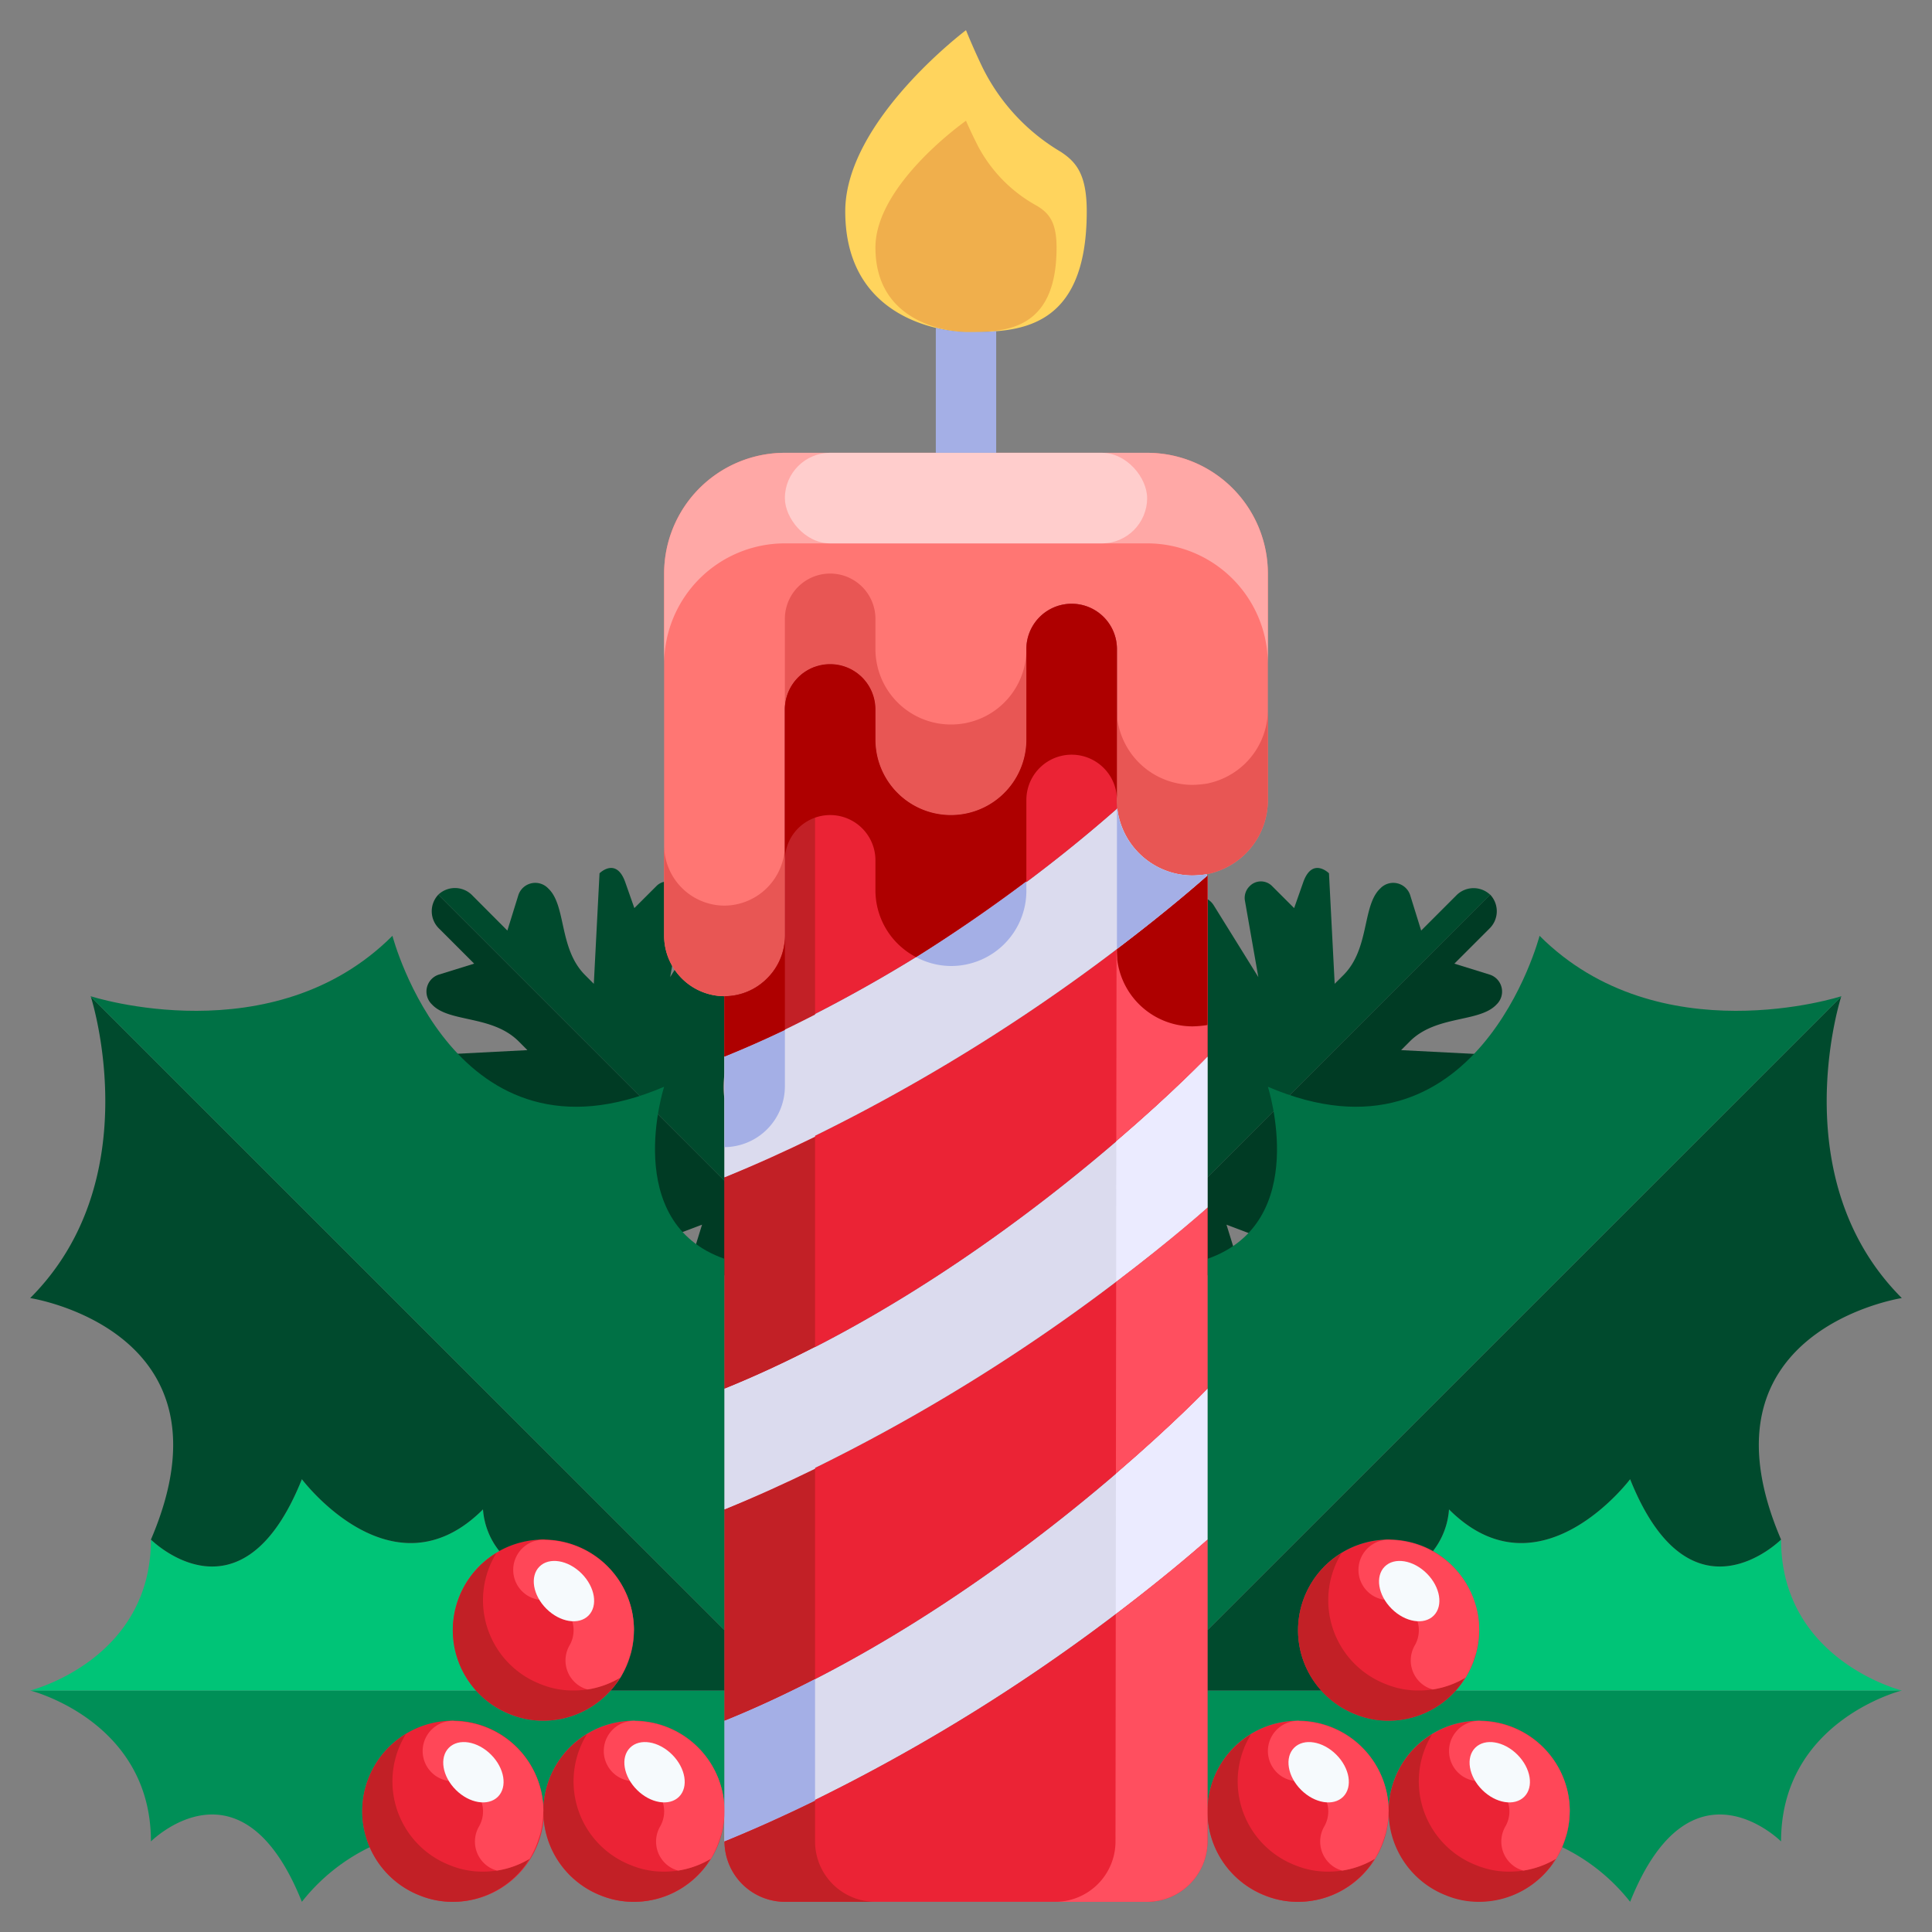<svg xmlns="http://www.w3.org/2000/svg" viewBox="0 0 64 64"><rect x="0" y="0" width="64" height="64" fill="#808080" stroke="none"/><g id="_11-candle" data-name="11-candle"><path d="M49.335,30.765l-1.157,1.157,1.179.366a.59.59,0,0,1,.213.991l-.017.018c-.578.578-1.982.332-2.85,1.2l-.289.29,3.661.189s.55.55-.3.854l-.853.3.55.55.191.192a.52.52,0,0,1-.018.735.541.541,0,0,1-.473.154l-2.536-.445L49.021,38.8a.634.634,0,0,1,.084.992.661.661,0,0,1-.661.172l-1.58-.68-.181.807a.412.412,0,0,1-.62.268c-.8-.534-2.393-1.482-3.424-1.25a.566.566,0,0,0,.126.917l.808.388a.576.576,0,0,1,.128.933.6.6,0,0,1-.634.145l-2.438-.923.347,1.12a.42.42,0,0,1-.418.534l-3.922.139L49.364,29.636A.8.8,0,0,1,49.335,30.765Z" style="fill:#003b24"/><path d="M40.2,29.979l1.484,2.389-.445-2.536a.541.541,0,0,1,.154-.473.52.52,0,0,1,.735-.018l.742.741.3-.853c.3-.854.854-.3.854-.3l.189,3.661.29-.289c.867-.868.621-2.272,1.2-2.85l.018-.017a.59.59,0,0,1,.991.213l.366,1.179,1.157-1.157a.8.8,0,0,1,1.129-.029L36.636,42.364l.139-3.922a.42.42,0,0,1,.534-.418l1.12.347-.923-2.438a.6.6,0,0,1,.145-.634.576.576,0,0,1,.933.128l.388.808a.566.566,0,0,0,.917.126c.232-1.031-.716-2.629-1.25-3.424a.412.412,0,0,1,.268-.62l.807-.181-.68-1.58a.661.661,0,0,1,.172-.661A.634.634,0,0,1,40.2,29.979Z" style="fill:#004a2d"/><path d="M14.55,30.765l1.157,1.157-1.179.366a.59.59,0,0,0-.213.991l.017.018c.578.578,1.982.332,2.85,1.2l.289.29-3.661.189s-.55.55.3.854l.853.3-.549.55-.192.192a.52.52,0,0,0,.018.735.542.542,0,0,0,.474.154l2.535-.445L14.864,38.8a.634.634,0,0,0-.084.992.661.661,0,0,0,.661.172l1.58-.68.181.807a.412.412,0,0,0,.62.268c.8-.534,2.393-1.482,3.424-1.25a.566.566,0,0,1-.126.917l-.808.388a.576.576,0,0,0-.128.933.6.6,0,0,0,.634.145l2.438-.923-.347,1.12a.42.42,0,0,0,.418.534l3.922.139L14.521,29.636A.8.8,0,0,0,14.55,30.765Z" style="fill:#003b24"/><path d="M23.687,29.979,22.2,32.368l.445-2.536a.541.541,0,0,0-.154-.473.52.52,0,0,0-.735-.018l-.742.741-.3-.853c-.3-.854-.854-.3-.854-.3l-.189,3.661-.289-.289c-.868-.868-.622-2.272-1.2-2.85l-.018-.017a.59.59,0,0,0-.991.213l-.366,1.179L15.65,29.665a.8.8,0,0,0-1.129-.029L27.249,42.364l-.139-3.922a.42.42,0,0,0-.534-.418l-1.12.347.923-2.438a.6.6,0,0,0-.145-.634.576.576,0,0,0-.933.128l-.388.808a.566.566,0,0,1-.917.126c-.232-1.031.716-2.629,1.25-3.424a.412.412,0,0,0-.268-.62l-.807-.181.68-1.58a.661.661,0,0,0-.172-.661A.634.634,0,0,0,23.687,29.979Z" style="fill:#004a2d"/><path d="M35.14,5.03c.5.33.86.73.86,1.97,0,4-2.34,4-4,4,0,0-4,0-4-4,0-3,4-6,4-6s.21.53.54,1.22A6.692,6.692,0,0,0,35.14,5.03Z" style="fill:#ffd45d"/><path d="M42,19v7.5a2.5,2.5,0,0,1-.73,1.77,2.529,2.529,0,0,1-1.3.69,3.573,3.573,0,0,1-.47.04,2.517,2.517,0,0,1-2.49-2.21c0-.1-.01-.19-.01-.29v-5a1.5,1.5,0,0,0-3,0v3a2.5,2.5,0,0,1-5,0v-1a1.5,1.5,0,0,0-3,0V31a2.015,2.015,0,0,1-2,2,2.006,2.006,0,0,1-2-2V19a4,4,0,0,1,4-4H38A4,4,0,0,1,42,19Z" style="fill:#ff7673"/><path d="M40,46v5A60.736,60.736,0,0,1,24,61V57C33,53.36,40,46,40,46Z" style="fill:#dbdbee"/><path d="M40,60v1a2.006,2.006,0,0,1-2,2H26a2.006,2.006,0,0,1-2-2A60.736,60.736,0,0,0,40,51v9Z" style="fill:#eb2335"/><path d="M40,41.7V46s-7,7.36-16,11V50A60.736,60.736,0,0,0,40,40Z" style="fill:#eb2335"/><path d="M40,35v5A60.736,60.736,0,0,1,24,50V46C33,42.36,40,35,40,35Z" style="fill:#dbdbee"/><path d="M40,29v6s-7,7.36-16,11V39a61.051,61.051,0,0,0,15.98-9.98Z" style="fill:#eb2335"/><path d="M39.97,28.96l.01.06A61.051,61.051,0,0,1,24,39V35a49.135,49.135,0,0,0,13-8.21h.01A2.517,2.517,0,0,0,39.5,29,3.573,3.573,0,0,0,39.97,28.96Z" style="fill:#dbdbee"/><path d="M37,26.5c0,.1.01.19.01.29H37A49.135,49.135,0,0,1,24,35V33a2.015,2.015,0,0,0,2-2V23.5a1.5,1.5,0,0,1,3,0v1a2.5,2.5,0,1,0,5,0v-3a1.5,1.5,0,0,1,3,0Z" style="fill:#eb2335"/><circle cx="43" cy="60" r="3" style="fill:#eb2335"/><path d="M51.75,61.19A2.993,2.993,0,1,1,52,60,2.969,2.969,0,0,1,51.75,61.19Z" style="fill:#eb2335"/><path d="M47.47,51.38A3.023,3.023,0,0,1,49,54a3,3,0,0,1-6,0,3.007,3.007,0,0,1,4.47-2.62Z" style="fill:#eb2335"/><path d="M12.25,61.19A2.949,2.949,0,0,1,12,60a3.011,3.011,0,1,1,.25,1.19Z" style="fill:#eb2335"/><circle cx="21" cy="60" r="3" style="fill:#eb2335"/><path d="M20.23,56A3,3,0,0,1,15,54a3,3,0,1,1,5.23,2Z" style="fill:#eb2335"/><path d="M24,57v3a3,3,0,0,0-6,0,3,3,0,0,0-6,0,2.949,2.949,0,0,0,.25,1.19A6.412,6.412,0,0,0,10,63c-2-5-5-2-5-2,0-4-4-5-4-5H15.77a2.986,2.986,0,0,0,4.46,0H24Z" style="fill:#008f57"/><path d="M48.23,56H63s-4,1-4,5c0,0-3-3-5,2a6.412,6.412,0,0,0-2.25-1.81A2.949,2.949,0,0,0,52,60a3,3,0,0,0-6,0,3,3,0,0,0-6,0V56h3.77a2.986,2.986,0,0,0,4.46,0Z" style="fill:#008f57"/><path d="M16,50a2.5,2.5,0,0,0,.54,1.38A2.992,2.992,0,0,0,15.77,56H1s4-1,4-5c0,0,3,3,5-2C10,49,13,53,16,50Z" style="fill:#00c477"/><path d="M63,56H48.23A2.965,2.965,0,0,0,49,54a3.023,3.023,0,0,0-1.53-2.62A2.53,2.53,0,0,0,48,50c3,3,6-1,6-1,2,5,5,2,5,2C59,55,63,56,63,56Z" style="fill:#00c477"/><path d="M24,54v2H20.23A2.965,2.965,0,0,0,21,54a3,3,0,0,0-4.46-2.62A2.5,2.5,0,0,1,16,50c-3,3-6-1-6-1-2,5-5,2-5,2,2.97-6.93-4-8-4-8,3.84-3.84,2.12-9.63,2.01-9.98Z" style="fill:#004a2d"/><path d="M40,54,60.99,33.02c-.11.35-1.83,6.14,2.01,9.98,0,0-6.97,1.07-4,8,0,0-3,3-5-2,0,0-3,4-6,1a2.53,2.53,0,0,1-.53,1.38A3.007,3.007,0,0,0,43,54a2.965,2.965,0,0,0,.77,2H40Z" style="fill:#004a2d"/><path d="M24,50v4L3.01,33.02,3,33s6.04,1.96,10-2c0,0,2.07,7.97,9,5,0,0-1.45,4.49,2,5.7V50Z" style="fill:#007145"/><path d="M61,33l-.01.02L40,54V41.7c3.45-1.21,2-5.7,2-5.7,6.93,2.97,9-5,9-5C54.96,34.96,61,33,61,33Z" style="fill:#007145"/><path d="M34.355,6.821c.375.231.645.511.645,1.379C35,11,33.245,11,32,11c0,0-3,0-3-2.8C29,6.1,32,4,32,4s.157.371.405.854A4.83,4.83,0,0,0,34.355,6.821Z" style="fill:#f0af4c"/><path d="M39.97,25.96a3.573,3.573,0,0,1-.47.04,2.517,2.517,0,0,1-2.49-2.21c0-.1-.01-.19-.01-.29v3c0,.1.01.19.01.29A2.517,2.517,0,0,0,39.5,29a3.573,3.573,0,0,0,.47-.04,2.529,2.529,0,0,0,1.3-.69A2.5,2.5,0,0,0,42,26.5v-3a2.5,2.5,0,0,1-.73,1.77A2.529,2.529,0,0,1,39.97,25.96Z" style="fill:#e85654"/><path d="M31.5,24A2.5,2.5,0,0,1,29,21.5v-1a1.5,1.5,0,0,0-3,0v3a1.5,1.5,0,0,1,3,0v1a2.5,2.5,0,1,0,5,0v-3A2.492,2.492,0,0,1,31.5,24Z" style="fill:#e85654"/><path d="M24,30a2.006,2.006,0,0,1-2-2v3a2.006,2.006,0,0,0,2,2,2.015,2.015,0,0,0,2-2V28a2.015,2.015,0,0,1-2,2Z" style="fill:#e85654"/><path d="M38,15H26a4,4,0,0,0-4,4v3a4,4,0,0,1,4-4H38a4,4,0,0,1,4,4V19A4,4,0,0,0,38,15Z" style="fill:#ffa8a6"/><path d="M31,10.859V15h2V10.972C32.656,11,32.316,11,32,11A4.878,4.878,0,0,1,31,10.859Z" style="fill:#a4afe6"/><path d="M48.909,61.79a2.979,2.979,0,0,1-1.465-4.345,2.988,2.988,0,0,0,.465,5.345A2.822,2.822,0,0,0,49,63a2.98,2.98,0,0,0,2.542-1.427A2.987,2.987,0,0,1,50,62,2.822,2.822,0,0,1,48.909,61.79Z" style="fill:#c22026"/><path d="M51.848,60.9c.02-.063.043-.125.059-.19a3.035,3.035,0,0,0,.09-.685L52,60a3.088,3.088,0,0,0-.06-.6,3,3,0,0,0-2.847-2.386c-.032,0-.061-.009-.092-.009a1,1,0,0,0,0,2,1,1,0,0,1,.866,1.5,1,1,0,0,0,.366,1.366.979.979,0,0,0,.231.095,3,3,0,0,0,1.078-.388c-.034.055-.084.1-.122.151a.993.993,0,0,0,.132-.162c.034-.056.063-.115.094-.172A3.025,3.025,0,0,0,51.848,60.9Z" style="fill:#ff4758"/><ellipse cx="49.682" cy="58.708" rx="0.825" ry="1.148" transform="translate(-26.964 52.352) rotate(-45.02)" style="fill:#f6fafd"/><path d="M45.909,55.79a2.979,2.979,0,0,1-1.465-4.345,2.988,2.988,0,0,0,.465,5.345A2.822,2.822,0,0,0,46,57a2.98,2.98,0,0,0,2.542-1.427A2.987,2.987,0,0,1,47,56,2.822,2.822,0,0,1,45.909,55.79Z" style="fill:#c22026"/><path d="M48.848,54.9c.02-.063.043-.125.059-.19a3.035,3.035,0,0,0,.09-.685L49,54a3.088,3.088,0,0,0-.06-.6,3,3,0,0,0-2.847-2.386c-.032,0-.061-.009-.092-.009a1,1,0,0,0,0,2,1,1,0,0,1,.866,1.5,1,1,0,0,0,.366,1.366.979.979,0,0,0,.231.095,3,3,0,0,0,1.078-.388c-.034.055-.084.1-.122.151a.993.993,0,0,0,.132-.162c.034-.056.063-.115.094-.172A3.025,3.025,0,0,0,48.848,54.9Z" style="fill:#ff4758"/><ellipse cx="46.682" cy="52.708" rx="0.825" ry="1.148" transform="translate(-23.599 48.471) rotate(-45.02)" style="fill:#f6fafd"/><path d="M42.909,61.79a2.979,2.979,0,0,1-1.465-4.345,2.988,2.988,0,0,0,.465,5.345A2.822,2.822,0,0,0,43,63a2.98,2.98,0,0,0,2.542-1.427A2.987,2.987,0,0,1,44,62,2.822,2.822,0,0,1,42.909,61.79Z" style="fill:#c22026"/><path d="M45.848,60.9c.02-.063.043-.125.059-.19a3.035,3.035,0,0,0,.09-.685L46,60a3.088,3.088,0,0,0-.06-.6,3,3,0,0,0-2.847-2.386c-.032,0-.061-.009-.092-.009a1,1,0,0,0,0,2,1,1,0,0,1,.866,1.5,1,1,0,0,0,.366,1.366.979.979,0,0,0,.231.095,3,3,0,0,0,1.078-.388c-.034.055-.084.1-.122.151a.993.993,0,0,0,.132-.162c.034-.056.063-.115.094-.172A3.025,3.025,0,0,0,45.848,60.9Z" style="fill:#ff4758"/><ellipse cx="43.682" cy="58.708" rx="0.825" ry="1.148" transform="translate(-28.722 48.108) rotate(-45.02)" style="fill:#f6fafd"/><path d="M20.909,61.79a2.979,2.979,0,0,1-1.465-4.345,2.988,2.988,0,0,0,.465,5.345A2.822,2.822,0,0,0,21,63a2.98,2.98,0,0,0,2.542-1.427A2.987,2.987,0,0,1,22,62,2.822,2.822,0,0,1,20.909,61.79Z" style="fill:#c22026"/><path d="M23.848,60.9c.02-.063.043-.125.059-.19a3.035,3.035,0,0,0,.09-.685L24,60a3.088,3.088,0,0,0-.06-.6,3,3,0,0,0-2.847-2.386c-.032,0-.061-.009-.092-.009a1,1,0,0,0,0,2,1,1,0,0,1,.866,1.5,1,1,0,0,0,.366,1.366.979.979,0,0,0,.231.095,3,3,0,0,0,1.078-.388c-.034.055-.084.1-.122.151a.993.993,0,0,0,.132-.162c.034-.056.063-.115.094-.172A3.025,3.025,0,0,0,23.848,60.9Z" style="fill:#ff4758"/><ellipse cx="21.682" cy="58.708" rx="0.825" ry="1.148" transform="translate(-35.171 32.546) rotate(-45.02)" style="fill:#f6fafd"/><path d="M17.909,55.79a2.979,2.979,0,0,1-1.465-4.345,2.988,2.988,0,0,0,.465,5.345A2.822,2.822,0,0,0,18,57a2.98,2.98,0,0,0,2.542-1.427A2.987,2.987,0,0,1,19,56,2.822,2.822,0,0,1,17.909,55.79Z" style="fill:#c22026"/><path d="M20.848,54.9c.02-.063.043-.125.059-.19a3.035,3.035,0,0,0,.09-.685L21,54a3.088,3.088,0,0,0-.06-.6,3,3,0,0,0-2.847-2.386c-.032,0-.061-.009-.092-.009a1,1,0,0,0,0,2,1,1,0,0,1,.866,1.5,1,1,0,0,0,.366,1.366.979.979,0,0,0,.231.095,3,3,0,0,0,1.078-.388c-.034.055-.084.1-.122.151a.993.993,0,0,0,.132-.162c.034-.056.063-.115.094-.172A3.025,3.025,0,0,0,20.848,54.9Z" style="fill:#ff4758"/><ellipse cx="18.682" cy="52.708" rx="0.825" ry="1.148" transform="translate(-31.807 28.665) rotate(-45.02)" style="fill:#f6fafd"/><path d="M14.909,61.79a2.979,2.979,0,0,1-1.465-4.345,2.988,2.988,0,0,0,.465,5.345A2.822,2.822,0,0,0,15,63a2.98,2.98,0,0,0,2.542-1.427A2.987,2.987,0,0,1,16,62,2.822,2.822,0,0,1,14.909,61.79Z" style="fill:#c22026"/><path d="M17.848,60.9c.02-.063.043-.125.059-.19a3.035,3.035,0,0,0,.09-.685L18,60a3.088,3.088,0,0,0-.06-.6,3,3,0,0,0-2.847-2.386c-.032,0-.061-.009-.092-.009a1,1,0,0,0,0,2,1,1,0,0,1,.866,1.5,1,1,0,0,0,.366,1.366.979.979,0,0,0,.231.095,3,3,0,0,0,1.078-.388c-.034.055-.084.1-.122.151a.993.993,0,0,0,.132-.162c.034-.056.063-.115.094-.172A3.025,3.025,0,0,0,17.848,60.9Z" style="fill:#ff4758"/><ellipse cx="15.682" cy="58.708" rx="0.825" ry="1.148" transform="translate(-36.93 28.302) rotate(-45.02)" style="fill:#f6fafd"/><path d="M36.966,48.814l-.005,4.654C38.872,52.02,40,51,40,51V46S38.874,47.177,36.966,48.814Z" style="fill:#ebebff"/><path d="M36.952,60.953a2,2,0,0,1-2,2.047H38a2.006,2.006,0,0,0,2-2V51s-1.128,1.02-3.039,2.468Z" style="fill:#ff4f5f"/><path d="M36.966,48.814C38.874,47.177,40,46,40,46V40s-1.123,1.015-3.026,2.458Z" style="fill:#ff4f5f"/><path d="M36.979,37.8l-.005,4.655C38.877,41.015,40,40,40,40V35S38.879,36.172,36.979,37.8Z" style="fill:#ebebff"/><path d="M39.98,29.02c-.159.14-1.241,1.1-2.993,2.428L36.979,37.8C38.879,36.172,40,35,40,35V29Z" style="fill:#ff4f5f"/><path d="M36.992,26.8l0,4.651c1.752-1.328,2.834-2.288,2.993-2.428l-.01-.06a3.573,3.573,0,0,1-.47.04,2.517,2.517,0,0,1-2.49-2.21H37Z" style="fill:#dbdbee"/><path d="M27,55.616c-.97.5-1.97.967-3,1.384v4c1.03-.417,2.03-.872,3-1.346Z" style="fill:#a4afe6"/><path d="M27,61V59.654c-.97.474-1.97.929-3,1.346a2.006,2.006,0,0,0,2,2h3A2,2,0,0,1,27,61Z" style="fill:#c22026"/><path d="M27,48.654c-.97.474-1.97.929-3,1.346v7c1.03-.417,2.03-.886,3-1.384Z" style="fill:#c22026"/><path d="M27,44.616c-.97.5-1.97.967-3,1.384v4c1.03-.417,2.03-.872,3-1.346Z" style="fill:#dbdbee"/><path d="M27,37.655c-.97.474-1.97.928-3,1.345v7c1.03-.417,2.03-.886,3-1.384Z" style="fill:#c22026"/><path d="M27,33.609c-.972.5-1.967.974-3,1.391v4c1.03-.417,2.03-.871,3-1.345Z" style="fill:#dbdbee"/><path d="M27,22.091A1.494,1.494,0,0,0,26,23.5V31a2.015,2.015,0,0,1-2,2v2c1.033-.417,2.028-.893,3-1.391Z" style="fill:#c22026"/><path d="M39.98,29.02c-.159.14-1.235,1.095-2.98,2.418V31.5c0,.1.01.19.01.29A2.517,2.517,0,0,0,39.5,34a3.573,3.573,0,0,0,.47-.04c.011,0,.019-.009.03-.011V29Z" style="fill:#ae0000"/><path d="M26,36V34.119q-.981.468-2,.881v3a2.015,2.015,0,0,0,2-2Z" style="fill:#a4afe6"/><path d="M37,31.438c1.745-1.323,2.821-2.278,2.98-2.418l-.01-.06a3.573,3.573,0,0,1-.47.04,2.517,2.517,0,0,1-2.49-2.21H37Z" style="fill:#a4afe6"/><path d="M31.5,32A2.492,2.492,0,0,0,34,29.5v-.308c-1.1.829-2.328,1.682-3.653,2.514A2.479,2.479,0,0,0,31.5,32Z" style="fill:#a4afe6"/><path d="M25.41,32.41A1.955,1.955,0,0,1,24,33v2q1.018-.411,2-.881V31A1.955,1.955,0,0,1,25.41,32.41Z" style="fill:#ae0000"/><path d="M34,21.5v3a2.5,2.5,0,0,1-5,0v-1a1.5,1.5,0,0,0-3,0v5a1.5,1.5,0,0,1,3,0v1a2.492,2.492,0,0,0,1.347,2.206c1.325-.832,2.549-1.685,3.653-2.514V26.5a1.5,1.5,0,0,1,3,0v-5a1.5,1.5,0,0,0-3,0Z" style="fill:#ae0000"/><rect x="26" y="15" width="12" height="3" rx="1.5" ry="1.5" style="fill:#ffcdcc"/></g></svg>